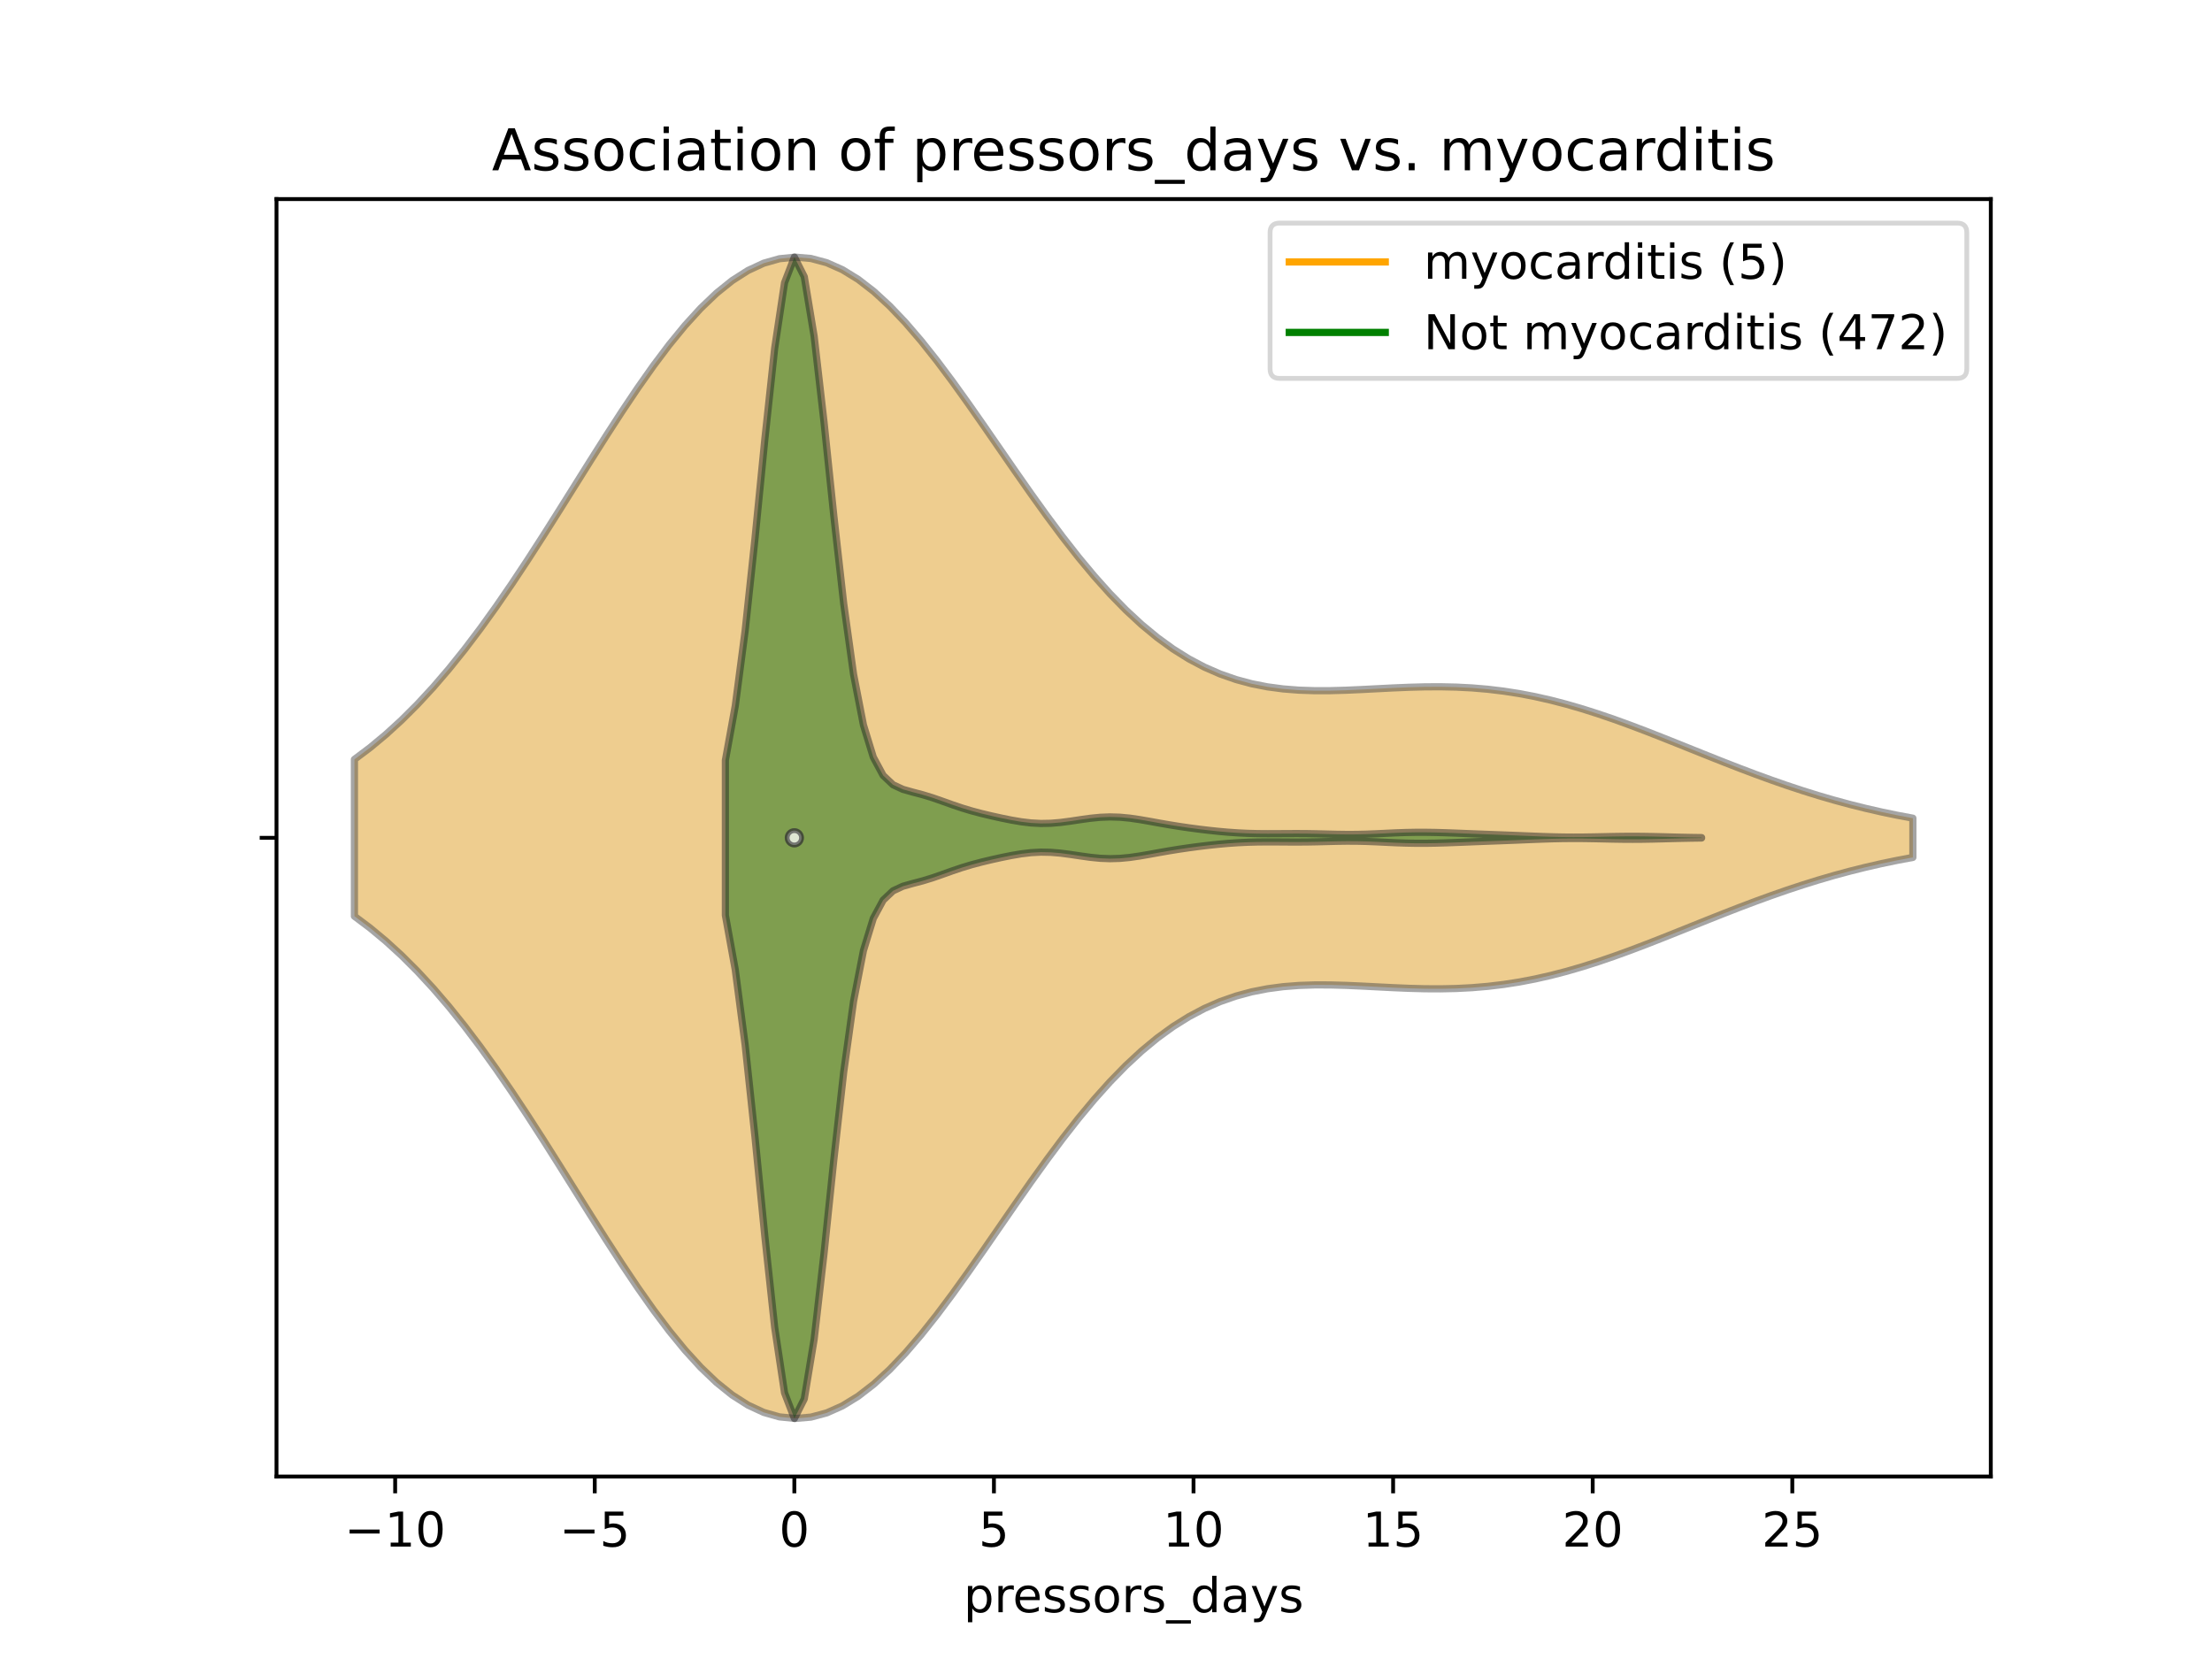 <?xml version="1.0" encoding="utf-8" standalone="no"?>
<!DOCTYPE svg PUBLIC "-//W3C//DTD SVG 1.1//EN"
  "http://www.w3.org/Graphics/SVG/1.1/DTD/svg11.dtd">
<!-- Created with matplotlib (https://matplotlib.org/) -->
<svg height="345.6pt" version="1.1" viewBox="0 0 460.8 345.6" width="460.8pt" xmlns="http://www.w3.org/2000/svg" xmlns:xlink="http://www.w3.org/1999/xlink">
 <defs>
  <style type="text/css">
*{stroke-linecap:butt;stroke-linejoin:round;}
  </style>
 </defs>
 <g id="figure_1">
  <g id="patch_1">
   <path d="M 0 345.6 
L 460.8 345.6 
L 460.8 0 
L 0 0 
z
" style="fill:#ffffff;"/>
  </g>
  <g id="axes_1">
   <g id="patch_2">
    <path d="M 57.6 307.584 
L 414.72 307.584 
L 414.72 41.472 
L 57.6 41.472 
z
" style="fill:#ffffff;"/>
   </g>
   <g id="PolyCollection_1">
    <defs>
     <path d="M 73.833 -154.737 
L 73.833 -187.407 
L 77.112 -189.872 
L 80.391 -192.6 
L 83.671 -195.596 
L 86.95 -198.868 
L 90.229 -202.414 
L 93.509 -206.233 
L 96.788 -210.315 
L 100.067 -214.648 
L 103.347 -219.212 
L 106.626 -223.982 
L 109.905 -228.928 
L 113.185 -234.013 
L 116.464 -239.196 
L 119.743 -244.429 
L 123.023 -249.661 
L 126.302 -254.836 
L 129.581 -259.897 
L 132.861 -264.783 
L 136.14 -269.434 
L 139.42 -273.79 
L 142.699 -277.793 
L 145.978 -281.388 
L 149.258 -284.524 
L 152.537 -287.158 
L 155.816 -289.251 
L 159.096 -290.773 
L 162.375 -291.704 
L 165.654 -292.032 
L 168.934 -291.754 
L 172.213 -290.876 
L 175.492 -289.417 
L 178.772 -287.403 
L 182.051 -284.867 
L 185.33 -281.853 
L 188.61 -278.41 
L 191.889 -274.593 
L 195.168 -270.462 
L 198.448 -266.08 
L 201.727 -261.51 
L 205.006 -256.819 
L 208.286 -252.071 
L 211.565 -247.327 
L 214.844 -242.645 
L 218.124 -238.082 
L 221.403 -233.685 
L 224.682 -229.499 
L 227.962 -225.561 
L 231.241 -221.9 
L 234.52 -218.542 
L 237.8 -215.501 
L 241.079 -212.788 
L 244.358 -210.407 
L 247.638 -208.353 
L 250.917 -206.617 
L 254.196 -205.187 
L 257.476 -204.043 
L 260.755 -203.161 
L 264.034 -202.518 
L 267.314 -202.083 
L 270.593 -201.827 
L 273.872 -201.718 
L 277.152 -201.725 
L 280.431 -201.816 
L 283.71 -201.961 
L 286.99 -202.129 
L 290.269 -202.294 
L 293.548 -202.431 
L 296.828 -202.518 
L 300.107 -202.534 
L 303.386 -202.463 
L 306.666 -202.294 
L 309.945 -202.016 
L 313.224 -201.623 
L 316.504 -201.112 
L 319.783 -200.483 
L 323.062 -199.741 
L 326.342 -198.889 
L 329.621 -197.937 
L 332.9 -196.894 
L 336.18 -195.772 
L 339.459 -194.584 
L 342.739 -193.342 
L 346.018 -192.061 
L 349.297 -190.755 
L 352.577 -189.438 
L 355.856 -188.123 
L 359.135 -186.822 
L 362.415 -185.547 
L 365.694 -184.308 
L 368.973 -183.113 
L 372.253 -181.97 
L 375.532 -180.886 
L 378.811 -179.864 
L 382.091 -178.909 
L 385.37 -178.022 
L 388.649 -177.204 
L 391.929 -176.454 
L 395.208 -175.773 
L 398.487 -175.156 
L 398.487 -166.988 
L 398.487 -166.988 
L 395.208 -166.371 
L 391.929 -165.69 
L 388.649 -164.94 
L 385.37 -164.122 
L 382.091 -163.235 
L 378.811 -162.28 
L 375.532 -161.258 
L 372.253 -160.174 
L 368.973 -159.031 
L 365.694 -157.836 
L 362.415 -156.597 
L 359.135 -155.322 
L 355.856 -154.021 
L 352.577 -152.706 
L 349.297 -151.389 
L 346.018 -150.083 
L 342.739 -148.802 
L 339.459 -147.56 
L 336.18 -146.372 
L 332.9 -145.25 
L 329.621 -144.207 
L 326.342 -143.255 
L 323.062 -142.403 
L 319.783 -141.661 
L 316.504 -141.032 
L 313.224 -140.521 
L 309.945 -140.128 
L 306.666 -139.85 
L 303.386 -139.681 
L 300.107 -139.61 
L 296.828 -139.626 
L 293.548 -139.713 
L 290.269 -139.85 
L 286.99 -140.015 
L 283.71 -140.183 
L 280.431 -140.328 
L 277.152 -140.419 
L 273.872 -140.426 
L 270.593 -140.317 
L 267.314 -140.061 
L 264.034 -139.626 
L 260.755 -138.983 
L 257.476 -138.101 
L 254.196 -136.957 
L 250.917 -135.527 
L 247.638 -133.791 
L 244.358 -131.737 
L 241.079 -129.356 
L 237.8 -126.643 
L 234.52 -123.602 
L 231.241 -120.244 
L 227.962 -116.583 
L 224.682 -112.645 
L 221.403 -108.459 
L 218.124 -104.062 
L 214.844 -99.499 
L 211.565 -94.817 
L 208.286 -90.073 
L 205.006 -85.325 
L 201.727 -80.634 
L 198.448 -76.064 
L 195.168 -71.682 
L 191.889 -67.551 
L 188.61 -63.734 
L 185.33 -60.291 
L 182.051 -57.277 
L 178.772 -54.741 
L 175.492 -52.727 
L 172.213 -51.268 
L 168.934 -50.39 
L 165.654 -50.112 
L 162.375 -50.44 
L 159.096 -51.371 
L 155.816 -52.893 
L 152.537 -54.986 
L 149.258 -57.62 
L 145.978 -60.756 
L 142.699 -64.351 
L 139.42 -68.354 
L 136.14 -72.71 
L 132.861 -77.361 
L 129.581 -82.247 
L 126.302 -87.308 
L 123.023 -92.483 
L 119.743 -97.715 
L 116.464 -102.948 
L 113.185 -108.131 
L 109.905 -113.216 
L 106.626 -118.162 
L 103.347 -122.932 
L 100.067 -127.496 
L 96.788 -131.829 
L 93.509 -135.911 
L 90.229 -139.73 
L 86.95 -143.276 
L 83.671 -146.548 
L 80.391 -149.544 
L 77.112 -152.272 
L 73.833 -154.737 
z
" id="m09651a5073" style="stroke:#4c4c4c;stroke-opacity:0.5;stroke-width:1.5;"/>
    </defs>
    <g clip-path="url(#p5fc889a122)">
     <use style="fill:#df9c20;fill-opacity:0.5;stroke:#4c4c4c;stroke-opacity:0.5;stroke-width:1.5;" x="0" xlink:href="#m09651a5073" y="345.6"/>
    </g>
   </g>
   <g id="PolyCollection_2">
    <defs>
     <path d="M 151.111 -154.93 
L 151.111 -187.214 
L 153.166 -198.541 
L 155.22 -214.155 
L 157.274 -233.356 
L 159.328 -254.081 
L 161.382 -273.081 
L 163.436 -286.701 
L 165.49 -292.032 
L 167.545 -287.955 
L 169.599 -275.559 
L 171.653 -257.724 
L 173.707 -238.079 
L 175.761 -219.858 
L 177.815 -205.121 
L 179.869 -194.576 
L 181.924 -187.865 
L 183.978 -184.061 
L 186.032 -182.121 
L 188.086 -181.166 
L 190.14 -180.588 
L 192.194 -180.048 
L 194.248 -179.419 
L 196.303 -178.705 
L 198.357 -177.969 
L 200.411 -177.277 
L 202.465 -176.66 
L 204.519 -176.117 
L 206.573 -175.628 
L 208.627 -175.174 
L 210.682 -174.76 
L 212.736 -174.411 
L 214.79 -174.166 
L 216.844 -174.057 
L 218.898 -174.097 
L 220.952 -174.27 
L 223.006 -174.54 
L 225.061 -174.849 
L 227.115 -175.135 
L 229.169 -175.341 
L 231.223 -175.422 
L 233.277 -175.362 
L 235.331 -175.167 
L 237.385 -174.87 
L 239.44 -174.515 
L 241.494 -174.142 
L 243.548 -173.784 
L 245.602 -173.452 
L 247.656 -173.152 
L 249.71 -172.879 
L 251.764 -172.633 
L 253.819 -172.416 
L 255.873 -172.233 
L 257.927 -172.092 
L 259.981 -171.996 
L 262.035 -171.943 
L 264.089 -171.927 
L 266.143 -171.934 
L 268.198 -171.948 
L 270.252 -171.955 
L 272.306 -171.941 
L 274.36 -171.905 
L 276.414 -171.853 
L 278.468 -171.803 
L 280.522 -171.774 
L 282.577 -171.781 
L 284.631 -171.829 
L 286.685 -171.911 
L 288.739 -172.009 
L 290.793 -172.103 
L 292.847 -172.175 
L 294.901 -172.214 
L 296.956 -172.216 
L 299.01 -172.184 
L 301.064 -172.126 
L 303.118 -172.051 
L 305.172 -171.97 
L 307.226 -171.888 
L 309.28 -171.809 
L 311.335 -171.733 
L 313.389 -171.656 
L 315.443 -171.576 
L 317.497 -171.492 
L 319.551 -171.409 
L 321.605 -171.332 
L 323.659 -171.27 
L 325.714 -171.23 
L 327.768 -171.214 
L 329.822 -171.224 
L 331.876 -171.255 
L 333.93 -171.297 
L 335.984 -171.341 
L 338.038 -171.372 
L 340.093 -171.384 
L 342.147 -171.371 
L 344.201 -171.336 
L 346.255 -171.288 
L 348.309 -171.234 
L 350.363 -171.184 
L 352.417 -171.144 
L 354.472 -171.114 
L 354.472 -171.03 
L 354.472 -171.03 
L 352.417 -171 
L 350.363 -170.96 
L 348.309 -170.91 
L 346.255 -170.856 
L 344.201 -170.808 
L 342.147 -170.773 
L 340.093 -170.76 
L 338.038 -170.772 
L 335.984 -170.803 
L 333.93 -170.847 
L 331.876 -170.889 
L 329.822 -170.92 
L 327.768 -170.93 
L 325.714 -170.914 
L 323.659 -170.874 
L 321.605 -170.812 
L 319.551 -170.735 
L 317.497 -170.652 
L 315.443 -170.568 
L 313.389 -170.488 
L 311.335 -170.411 
L 309.28 -170.335 
L 307.226 -170.256 
L 305.172 -170.174 
L 303.118 -170.093 
L 301.064 -170.018 
L 299.01 -169.96 
L 296.956 -169.928 
L 294.901 -169.93 
L 292.847 -169.969 
L 290.793 -170.041 
L 288.739 -170.135 
L 286.685 -170.233 
L 284.631 -170.315 
L 282.577 -170.363 
L 280.522 -170.37 
L 278.468 -170.341 
L 276.414 -170.291 
L 274.36 -170.239 
L 272.306 -170.203 
L 270.252 -170.189 
L 268.198 -170.196 
L 266.143 -170.21 
L 264.089 -170.217 
L 262.035 -170.201 
L 259.981 -170.148 
L 257.927 -170.052 
L 255.873 -169.911 
L 253.819 -169.728 
L 251.764 -169.511 
L 249.71 -169.265 
L 247.656 -168.992 
L 245.602 -168.692 
L 243.548 -168.36 
L 241.494 -168.002 
L 239.44 -167.629 
L 237.385 -167.274 
L 235.331 -166.977 
L 233.277 -166.782 
L 231.223 -166.722 
L 229.169 -166.803 
L 227.115 -167.009 
L 225.061 -167.295 
L 223.006 -167.604 
L 220.952 -167.874 
L 218.898 -168.047 
L 216.844 -168.087 
L 214.79 -167.978 
L 212.736 -167.733 
L 210.682 -167.384 
L 208.627 -166.97 
L 206.573 -166.516 
L 204.519 -166.027 
L 202.465 -165.484 
L 200.411 -164.867 
L 198.357 -164.175 
L 196.303 -163.439 
L 194.248 -162.725 
L 192.194 -162.096 
L 190.14 -161.556 
L 188.086 -160.978 
L 186.032 -160.023 
L 183.978 -158.083 
L 181.924 -154.279 
L 179.869 -147.568 
L 177.815 -137.023 
L 175.761 -122.286 
L 173.707 -104.065 
L 171.653 -84.42 
L 169.599 -66.585 
L 167.545 -54.189 
L 165.49 -50.112 
L 163.436 -55.443 
L 161.382 -69.063 
L 159.328 -88.063 
L 157.274 -108.788 
L 155.22 -127.989 
L 153.166 -143.603 
L 151.111 -154.93 
z
" id="m727c249746" style="stroke:#262626;stroke-opacity:0.5;stroke-width:1.5;"/>
    </defs>
    <g clip-path="url(#p5fc889a122)">
     <use style="fill:#107010;fill-opacity:0.5;stroke:#262626;stroke-opacity:0.5;stroke-width:1.5;" x="0" xlink:href="#m727c249746" y="345.6"/>
    </g>
   </g>
   <g id="matplotlib.axis_1">
    <g id="xtick_1">
     <g id="line2d_1">
      <defs>
       <path d="M 0 0 
L 0 3.5 
" id="m7366742294" style="stroke:#000000;stroke-width:0.8;"/>
      </defs>
      <g>
       <use style="stroke:#000000;stroke-width:0.8;" x="82.319" xlink:href="#m7366742294" y="307.584"/>
      </g>
     </g>
     <g id="text_1">
      <!-- −10 -->
      <defs>
       <path d="M 10.594 35.5 
L 73.188 35.5 
L 73.188 27.203 
L 10.594 27.203 
z
" id="DejaVuSans-8722"/>
       <path d="M 12.406 8.297 
L 28.516 8.297 
L 28.516 63.922 
L 10.984 60.406 
L 10.984 69.391 
L 28.422 72.906 
L 38.281 72.906 
L 38.281 8.297 
L 54.391 8.297 
L 54.391 0 
L 12.406 0 
z
" id="DejaVuSans-49"/>
       <path d="M 31.781 66.406 
Q 24.172 66.406 20.328 58.906 
Q 16.5 51.422 16.5 36.375 
Q 16.5 21.391 20.328 13.891 
Q 24.172 6.391 31.781 6.391 
Q 39.453 6.391 43.281 13.891 
Q 47.125 21.391 47.125 36.375 
Q 47.125 51.422 43.281 58.906 
Q 39.453 66.406 31.781 66.406 
z
M 31.781 74.219 
Q 44.047 74.219 50.516 64.516 
Q 56.984 54.828 56.984 36.375 
Q 56.984 17.969 50.516 8.266 
Q 44.047 -1.422 31.781 -1.422 
Q 19.531 -1.422 13.062 8.266 
Q 6.594 17.969 6.594 36.375 
Q 6.594 54.828 13.062 64.516 
Q 19.531 74.219 31.781 74.219 
z
" id="DejaVuSans-48"/>
      </defs>
      <g transform="translate(71.766 322.182)scale(0.1 -0.1)">
       <use xlink:href="#DejaVuSans-8722"/>
       <use x="83.789" xlink:href="#DejaVuSans-49"/>
       <use x="147.412" xlink:href="#DejaVuSans-48"/>
      </g>
     </g>
    </g>
    <g id="xtick_2">
     <g id="line2d_2">
      <g>
       <use style="stroke:#000000;stroke-width:0.8;" x="123.897" xlink:href="#m7366742294" y="307.584"/>
      </g>
     </g>
     <g id="text_2">
      <!-- −5 -->
      <defs>
       <path d="M 10.797 72.906 
L 49.516 72.906 
L 49.516 64.594 
L 19.828 64.594 
L 19.828 46.734 
Q 21.969 47.469 24.109 47.828 
Q 26.266 48.188 28.422 48.188 
Q 40.625 48.188 47.75 41.5 
Q 54.891 34.812 54.891 23.391 
Q 54.891 11.625 47.562 5.094 
Q 40.234 -1.422 26.906 -1.422 
Q 22.312 -1.422 17.547 -0.641 
Q 12.797 0.141 7.719 1.703 
L 7.719 11.625 
Q 12.109 9.234 16.797 8.062 
Q 21.484 6.891 26.703 6.891 
Q 35.156 6.891 40.078 11.328 
Q 45.016 15.766 45.016 23.391 
Q 45.016 31 40.078 35.438 
Q 35.156 39.891 26.703 39.891 
Q 22.75 39.891 18.812 39.016 
Q 14.891 38.141 10.797 36.281 
z
" id="DejaVuSans-53"/>
      </defs>
      <g transform="translate(116.526 322.182)scale(0.1 -0.1)">
       <use xlink:href="#DejaVuSans-8722"/>
       <use x="83.789" xlink:href="#DejaVuSans-53"/>
      </g>
     </g>
    </g>
    <g id="xtick_3">
     <g id="line2d_3">
      <g>
       <use style="stroke:#000000;stroke-width:0.8;" x="165.476" xlink:href="#m7366742294" y="307.584"/>
      </g>
     </g>
     <g id="text_3">
      <!-- 0 -->
      <g transform="translate(162.295 322.182)scale(0.1 -0.1)">
       <use xlink:href="#DejaVuSans-48"/>
      </g>
     </g>
    </g>
    <g id="xtick_4">
     <g id="line2d_4">
      <g>
       <use style="stroke:#000000;stroke-width:0.8;" x="207.055" xlink:href="#m7366742294" y="307.584"/>
      </g>
     </g>
     <g id="text_4">
      <!-- 5 -->
      <g transform="translate(203.874 322.182)scale(0.1 -0.1)">
       <use xlink:href="#DejaVuSans-53"/>
      </g>
     </g>
    </g>
    <g id="xtick_5">
     <g id="line2d_5">
      <g>
       <use style="stroke:#000000;stroke-width:0.8;" x="248.634" xlink:href="#m7366742294" y="307.584"/>
      </g>
     </g>
     <g id="text_5">
      <!-- 10 -->
      <g transform="translate(242.271 322.182)scale(0.1 -0.1)">
       <use xlink:href="#DejaVuSans-49"/>
       <use x="63.623" xlink:href="#DejaVuSans-48"/>
      </g>
     </g>
    </g>
    <g id="xtick_6">
     <g id="line2d_6">
      <g>
       <use style="stroke:#000000;stroke-width:0.8;" x="290.212" xlink:href="#m7366742294" y="307.584"/>
      </g>
     </g>
     <g id="text_6">
      <!-- 15 -->
      <g transform="translate(283.85 322.182)scale(0.1 -0.1)">
       <use xlink:href="#DejaVuSans-49"/>
       <use x="63.623" xlink:href="#DejaVuSans-53"/>
      </g>
     </g>
    </g>
    <g id="xtick_7">
     <g id="line2d_7">
      <g>
       <use style="stroke:#000000;stroke-width:0.8;" x="331.791" xlink:href="#m7366742294" y="307.584"/>
      </g>
     </g>
     <g id="text_7">
      <!-- 20 -->
      <defs>
       <path d="M 19.188 8.297 
L 53.609 8.297 
L 53.609 0 
L 7.328 0 
L 7.328 8.297 
Q 12.938 14.109 22.625 23.891 
Q 32.328 33.688 34.812 36.531 
Q 39.547 41.844 41.422 45.531 
Q 43.312 49.219 43.312 52.781 
Q 43.312 58.594 39.234 62.25 
Q 35.156 65.922 28.609 65.922 
Q 23.969 65.922 18.812 64.312 
Q 13.672 62.703 7.812 59.422 
L 7.812 69.391 
Q 13.766 71.781 18.938 73 
Q 24.125 74.219 28.422 74.219 
Q 39.75 74.219 46.484 68.547 
Q 53.219 62.891 53.219 53.422 
Q 53.219 48.922 51.531 44.891 
Q 49.859 40.875 45.406 35.406 
Q 44.188 33.984 37.641 27.219 
Q 31.109 20.453 19.188 8.297 
z
" id="DejaVuSans-50"/>
      </defs>
      <g transform="translate(325.429 322.182)scale(0.1 -0.1)">
       <use xlink:href="#DejaVuSans-50"/>
       <use x="63.623" xlink:href="#DejaVuSans-48"/>
      </g>
     </g>
    </g>
    <g id="xtick_8">
     <g id="line2d_8">
      <g>
       <use style="stroke:#000000;stroke-width:0.8;" x="373.37" xlink:href="#m7366742294" y="307.584"/>
      </g>
     </g>
     <g id="text_8">
      <!-- 25 -->
      <g transform="translate(367.007 322.182)scale(0.1 -0.1)">
       <use xlink:href="#DejaVuSans-50"/>
       <use x="63.623" xlink:href="#DejaVuSans-53"/>
      </g>
     </g>
    </g>
    <g id="text_9">
     <!-- pressors_days -->
     <defs>
      <path d="M 18.109 8.203 
L 18.109 -20.797 
L 9.078 -20.797 
L 9.078 54.688 
L 18.109 54.688 
L 18.109 46.391 
Q 20.953 51.266 25.266 53.625 
Q 29.594 56 35.594 56 
Q 45.562 56 51.781 48.094 
Q 58.016 40.188 58.016 27.297 
Q 58.016 14.406 51.781 6.484 
Q 45.562 -1.422 35.594 -1.422 
Q 29.594 -1.422 25.266 0.953 
Q 20.953 3.328 18.109 8.203 
z
M 48.688 27.297 
Q 48.688 37.203 44.609 42.844 
Q 40.531 48.484 33.406 48.484 
Q 26.266 48.484 22.188 42.844 
Q 18.109 37.203 18.109 27.297 
Q 18.109 17.391 22.188 11.75 
Q 26.266 6.109 33.406 6.109 
Q 40.531 6.109 44.609 11.75 
Q 48.688 17.391 48.688 27.297 
z
" id="DejaVuSans-112"/>
      <path d="M 41.109 46.297 
Q 39.594 47.172 37.812 47.578 
Q 36.031 48 33.891 48 
Q 26.266 48 22.188 43.047 
Q 18.109 38.094 18.109 28.812 
L 18.109 0 
L 9.078 0 
L 9.078 54.688 
L 18.109 54.688 
L 18.109 46.188 
Q 20.953 51.172 25.484 53.578 
Q 30.031 56 36.531 56 
Q 37.453 56 38.578 55.875 
Q 39.703 55.766 41.062 55.516 
z
" id="DejaVuSans-114"/>
      <path d="M 56.203 29.594 
L 56.203 25.203 
L 14.891 25.203 
Q 15.484 15.922 20.484 11.062 
Q 25.484 6.203 34.422 6.203 
Q 39.594 6.203 44.453 7.469 
Q 49.312 8.734 54.109 11.281 
L 54.109 2.781 
Q 49.266 0.734 44.188 -0.344 
Q 39.109 -1.422 33.891 -1.422 
Q 20.797 -1.422 13.156 6.188 
Q 5.516 13.812 5.516 26.812 
Q 5.516 40.234 12.766 48.109 
Q 20.016 56 32.328 56 
Q 43.359 56 49.781 48.891 
Q 56.203 41.797 56.203 29.594 
z
M 47.219 32.234 
Q 47.125 39.594 43.094 43.984 
Q 39.062 48.391 32.422 48.391 
Q 24.906 48.391 20.391 44.141 
Q 15.875 39.891 15.188 32.172 
z
" id="DejaVuSans-101"/>
      <path d="M 44.281 53.078 
L 44.281 44.578 
Q 40.484 46.531 36.375 47.5 
Q 32.281 48.484 27.875 48.484 
Q 21.188 48.484 17.844 46.438 
Q 14.5 44.391 14.5 40.281 
Q 14.5 37.156 16.891 35.375 
Q 19.281 33.594 26.516 31.984 
L 29.594 31.297 
Q 39.156 29.25 43.188 25.516 
Q 47.219 21.781 47.219 15.094 
Q 47.219 7.469 41.188 3.016 
Q 35.156 -1.422 24.609 -1.422 
Q 20.219 -1.422 15.453 -0.562 
Q 10.688 0.297 5.422 2 
L 5.422 11.281 
Q 10.406 8.688 15.234 7.391 
Q 20.062 6.109 24.812 6.109 
Q 31.156 6.109 34.562 8.281 
Q 37.984 10.453 37.984 14.406 
Q 37.984 18.062 35.516 20.016 
Q 33.062 21.969 24.703 23.781 
L 21.578 24.516 
Q 13.234 26.266 9.516 29.906 
Q 5.812 33.547 5.812 39.891 
Q 5.812 47.609 11.281 51.797 
Q 16.75 56 26.812 56 
Q 31.781 56 36.172 55.266 
Q 40.578 54.547 44.281 53.078 
z
" id="DejaVuSans-115"/>
      <path d="M 30.609 48.391 
Q 23.391 48.391 19.188 42.75 
Q 14.984 37.109 14.984 27.297 
Q 14.984 17.484 19.156 11.844 
Q 23.344 6.203 30.609 6.203 
Q 37.797 6.203 41.984 11.859 
Q 46.188 17.531 46.188 27.297 
Q 46.188 37.016 41.984 42.703 
Q 37.797 48.391 30.609 48.391 
z
M 30.609 56 
Q 42.328 56 49.016 48.375 
Q 55.719 40.766 55.719 27.297 
Q 55.719 13.875 49.016 6.219 
Q 42.328 -1.422 30.609 -1.422 
Q 18.844 -1.422 12.172 6.219 
Q 5.516 13.875 5.516 27.297 
Q 5.516 40.766 12.172 48.375 
Q 18.844 56 30.609 56 
z
" id="DejaVuSans-111"/>
      <path d="M 50.984 -16.609 
L 50.984 -23.578 
L -0.984 -23.578 
L -0.984 -16.609 
z
" id="DejaVuSans-95"/>
      <path d="M 45.406 46.391 
L 45.406 75.984 
L 54.391 75.984 
L 54.391 0 
L 45.406 0 
L 45.406 8.203 
Q 42.578 3.328 38.25 0.953 
Q 33.938 -1.422 27.875 -1.422 
Q 17.969 -1.422 11.734 6.484 
Q 5.516 14.406 5.516 27.297 
Q 5.516 40.188 11.734 48.094 
Q 17.969 56 27.875 56 
Q 33.938 56 38.25 53.625 
Q 42.578 51.266 45.406 46.391 
z
M 14.797 27.297 
Q 14.797 17.391 18.875 11.75 
Q 22.953 6.109 30.078 6.109 
Q 37.203 6.109 41.297 11.75 
Q 45.406 17.391 45.406 27.297 
Q 45.406 37.203 41.297 42.844 
Q 37.203 48.484 30.078 48.484 
Q 22.953 48.484 18.875 42.844 
Q 14.797 37.203 14.797 27.297 
z
" id="DejaVuSans-100"/>
      <path d="M 34.281 27.484 
Q 23.391 27.484 19.188 25 
Q 14.984 22.516 14.984 16.5 
Q 14.984 11.719 18.141 8.906 
Q 21.297 6.109 26.703 6.109 
Q 34.188 6.109 38.703 11.406 
Q 43.219 16.703 43.219 25.484 
L 43.219 27.484 
z
M 52.203 31.203 
L 52.203 0 
L 43.219 0 
L 43.219 8.297 
Q 40.141 3.328 35.547 0.953 
Q 30.953 -1.422 24.312 -1.422 
Q 15.922 -1.422 10.953 3.297 
Q 6 8.016 6 15.922 
Q 6 25.141 12.172 29.828 
Q 18.359 34.516 30.609 34.516 
L 43.219 34.516 
L 43.219 35.406 
Q 43.219 41.609 39.141 45 
Q 35.062 48.391 27.688 48.391 
Q 23 48.391 18.547 47.266 
Q 14.109 46.141 10.016 43.891 
L 10.016 52.203 
Q 14.938 54.109 19.578 55.047 
Q 24.219 56 28.609 56 
Q 40.484 56 46.344 49.844 
Q 52.203 43.703 52.203 31.203 
z
" id="DejaVuSans-97"/>
      <path d="M 32.172 -5.078 
Q 28.375 -14.844 24.75 -17.812 
Q 21.141 -20.797 15.094 -20.797 
L 7.906 -20.797 
L 7.906 -13.281 
L 13.188 -13.281 
Q 16.891 -13.281 18.938 -11.516 
Q 21 -9.766 23.484 -3.219 
L 25.094 0.875 
L 2.984 54.688 
L 12.5 54.688 
L 29.594 11.922 
L 46.688 54.688 
L 56.203 54.688 
z
" id="DejaVuSans-121"/>
     </defs>
     <g transform="translate(200.735 335.861)scale(0.1 -0.1)">
      <use xlink:href="#DejaVuSans-112"/>
      <use x="63.477" xlink:href="#DejaVuSans-114"/>
      <use x="102.34" xlink:href="#DejaVuSans-101"/>
      <use x="163.863" xlink:href="#DejaVuSans-115"/>
      <use x="215.963" xlink:href="#DejaVuSans-115"/>
      <use x="268.062" xlink:href="#DejaVuSans-111"/>
      <use x="329.244" xlink:href="#DejaVuSans-114"/>
      <use x="370.357" xlink:href="#DejaVuSans-115"/>
      <use x="422.457" xlink:href="#DejaVuSans-95"/>
      <use x="472.457" xlink:href="#DejaVuSans-100"/>
      <use x="535.934" xlink:href="#DejaVuSans-97"/>
      <use x="597.213" xlink:href="#DejaVuSans-121"/>
      <use x="656.393" xlink:href="#DejaVuSans-115"/>
     </g>
    </g>
   </g>
   <g id="matplotlib.axis_2">
    <g id="ytick_1">
     <g id="line2d_9">
      <defs>
       <path d="M 0 0 
L -3.5 0 
" id="m4f65ac7a78" style="stroke:#000000;stroke-width:0.8;"/>
      </defs>
      <g>
       <use style="stroke:#000000;stroke-width:0.8;" x="57.6" xlink:href="#m4f65ac7a78" y="174.528"/>
      </g>
     </g>
    </g>
   </g>
   <g id="line2d_10">
    <path clip-path="url(#p5fc889a122)" d="M 165.476 174.528 
L 165.476 174.528 
" style="fill:none;stroke:#ffa500;stroke-linecap:square;stroke-width:1.5;"/>
   </g>
   <g id="line2d_11">
    <path clip-path="url(#p5fc889a122)" d="M 165.476 174.528 
L 165.476 174.528 
" style="fill:none;stroke:#4c4c4c;stroke-linecap:square;stroke-width:4.5;"/>
   </g>
   <g id="line2d_12">
    <path clip-path="url(#p5fc889a122)" d="M 165.476 174.528 
L 165.476 174.528 
" style="fill:none;stroke:#008000;stroke-linecap:square;stroke-width:1.5;"/>
   </g>
   <g id="line2d_13">
    <path clip-path="url(#p5fc889a122)" d="M 165.476 174.528 
L 165.476 174.528 
" style="fill:none;stroke:#262626;stroke-linecap:square;stroke-width:4.5;"/>
   </g>
   <g id="patch_3">
    <path d="M 57.6 307.584 
L 57.6 41.472 
" style="fill:none;stroke:#000000;stroke-linecap:square;stroke-linejoin:miter;stroke-width:0.8;"/>
   </g>
   <g id="patch_4">
    <path d="M 414.72 307.584 
L 414.72 41.472 
" style="fill:none;stroke:#000000;stroke-linecap:square;stroke-linejoin:miter;stroke-width:0.8;"/>
   </g>
   <g id="patch_5">
    <path d="M 57.6 307.584 
L 414.72 307.584 
" style="fill:none;stroke:#000000;stroke-linecap:square;stroke-linejoin:miter;stroke-width:0.8;"/>
   </g>
   <g id="patch_6">
    <path d="M 57.6 41.472 
L 414.72 41.472 
" style="fill:none;stroke:#000000;stroke-linecap:square;stroke-linejoin:miter;stroke-width:0.8;"/>
   </g>
   <g id="PathCollection_1">
    <defs>
     <path d="M 0 1.5 
C 0.398 1.5 0.779 1.342 1.061 1.061 
C 1.342 0.779 1.5 0.398 1.5 0 
C 1.5 -0.398 1.342 -0.779 1.061 -1.061 
C 0.779 -1.342 0.398 -1.5 0 -1.5 
C -0.398 -1.5 -0.779 -1.342 -1.061 -1.061 
C -1.342 -0.779 -1.5 -0.398 -1.5 0 
C -1.5 0.398 -1.342 0.779 -1.061 1.061 
C -0.779 1.342 -0.398 1.5 0 1.5 
z
" id="m2705eb3373" style="stroke:#4c4c4c;stroke-opacity:0.5;"/>
    </defs>
    <g clip-path="url(#p5fc889a122)">
     <use style="fill:#ffffff;fill-opacity:0.5;stroke:#4c4c4c;stroke-opacity:0.5;" x="165.476" xlink:href="#m2705eb3373" y="174.528"/>
    </g>
   </g>
   <g id="PathCollection_2">
    <defs>
     <path d="M 0 1.5 
C 0.398 1.5 0.779 1.342 1.061 1.061 
C 1.342 0.779 1.5 0.398 1.5 0 
C 1.5 -0.398 1.342 -0.779 1.061 -1.061 
C 0.779 -1.342 0.398 -1.5 0 -1.5 
C -0.398 -1.5 -0.779 -1.342 -1.061 -1.061 
C -1.342 -0.779 -1.5 -0.398 -1.5 0 
C -1.5 0.398 -1.342 0.779 -1.061 1.061 
C -0.779 1.342 -0.398 1.5 0 1.5 
z
" id="m3a86ed5762" style="stroke:#262626;stroke-opacity:0.5;"/>
    </defs>
    <g clip-path="url(#p5fc889a122)">
     <use style="fill:#ffffff;fill-opacity:0.5;stroke:#262626;stroke-opacity:0.5;" x="165.476" xlink:href="#m3a86ed5762" y="174.528"/>
    </g>
   </g>
   <g id="text_10">
    <!-- Association of pressors_days vs. myocarditis -->
    <defs>
     <path d="M 34.188 63.188 
L 20.797 26.906 
L 47.609 26.906 
z
M 28.609 72.906 
L 39.797 72.906 
L 67.578 0 
L 57.328 0 
L 50.688 18.703 
L 17.828 18.703 
L 11.188 0 
L 0.781 0 
z
" id="DejaVuSans-65"/>
     <path d="M 48.781 52.594 
L 48.781 44.188 
Q 44.969 46.297 41.141 47.344 
Q 37.312 48.391 33.406 48.391 
Q 24.656 48.391 19.812 42.844 
Q 14.984 37.312 14.984 27.297 
Q 14.984 17.281 19.812 11.734 
Q 24.656 6.203 33.406 6.203 
Q 37.312 6.203 41.141 7.25 
Q 44.969 8.297 48.781 10.406 
L 48.781 2.094 
Q 45.016 0.344 40.984 -0.531 
Q 36.969 -1.422 32.422 -1.422 
Q 20.062 -1.422 12.781 6.344 
Q 5.516 14.109 5.516 27.297 
Q 5.516 40.672 12.859 48.328 
Q 20.219 56 33.016 56 
Q 37.156 56 41.109 55.141 
Q 45.062 54.297 48.781 52.594 
z
" id="DejaVuSans-99"/>
     <path d="M 9.422 54.688 
L 18.406 54.688 
L 18.406 0 
L 9.422 0 
z
M 9.422 75.984 
L 18.406 75.984 
L 18.406 64.594 
L 9.422 64.594 
z
" id="DejaVuSans-105"/>
     <path d="M 18.312 70.219 
L 18.312 54.688 
L 36.812 54.688 
L 36.812 47.703 
L 18.312 47.703 
L 18.312 18.016 
Q 18.312 11.328 20.141 9.422 
Q 21.969 7.516 27.594 7.516 
L 36.812 7.516 
L 36.812 0 
L 27.594 0 
Q 17.188 0 13.234 3.875 
Q 9.281 7.766 9.281 18.016 
L 9.281 47.703 
L 2.688 47.703 
L 2.688 54.688 
L 9.281 54.688 
L 9.281 70.219 
z
" id="DejaVuSans-116"/>
     <path d="M 54.891 33.016 
L 54.891 0 
L 45.906 0 
L 45.906 32.719 
Q 45.906 40.484 42.875 44.328 
Q 39.844 48.188 33.797 48.188 
Q 26.516 48.188 22.312 43.547 
Q 18.109 38.922 18.109 30.906 
L 18.109 0 
L 9.078 0 
L 9.078 54.688 
L 18.109 54.688 
L 18.109 46.188 
Q 21.344 51.125 25.703 53.562 
Q 30.078 56 35.797 56 
Q 45.219 56 50.047 50.172 
Q 54.891 44.344 54.891 33.016 
z
" id="DejaVuSans-110"/>
     <path id="DejaVuSans-32"/>
     <path d="M 37.109 75.984 
L 37.109 68.5 
L 28.516 68.5 
Q 23.688 68.5 21.797 66.547 
Q 19.922 64.594 19.922 59.516 
L 19.922 54.688 
L 34.719 54.688 
L 34.719 47.703 
L 19.922 47.703 
L 19.922 0 
L 10.891 0 
L 10.891 47.703 
L 2.297 47.703 
L 2.297 54.688 
L 10.891 54.688 
L 10.891 58.5 
Q 10.891 67.625 15.141 71.797 
Q 19.391 75.984 28.609 75.984 
z
" id="DejaVuSans-102"/>
     <path d="M 2.984 54.688 
L 12.5 54.688 
L 29.594 8.797 
L 46.688 54.688 
L 56.203 54.688 
L 35.688 0 
L 23.484 0 
z
" id="DejaVuSans-118"/>
     <path d="M 10.688 12.406 
L 21 12.406 
L 21 0 
L 10.688 0 
z
" id="DejaVuSans-46"/>
     <path d="M 52 44.188 
Q 55.375 50.25 60.062 53.125 
Q 64.75 56 71.094 56 
Q 79.641 56 84.281 50.016 
Q 88.922 44.047 88.922 33.016 
L 88.922 0 
L 79.891 0 
L 79.891 32.719 
Q 79.891 40.578 77.094 44.375 
Q 74.312 48.188 68.609 48.188 
Q 61.625 48.188 57.562 43.547 
Q 53.516 38.922 53.516 30.906 
L 53.516 0 
L 44.484 0 
L 44.484 32.719 
Q 44.484 40.625 41.703 44.406 
Q 38.922 48.188 33.109 48.188 
Q 26.219 48.188 22.156 43.531 
Q 18.109 38.875 18.109 30.906 
L 18.109 0 
L 9.078 0 
L 9.078 54.688 
L 18.109 54.688 
L 18.109 46.188 
Q 21.188 51.219 25.484 53.609 
Q 29.781 56 35.688 56 
Q 41.656 56 45.828 52.969 
Q 50 49.953 52 44.188 
z
" id="DejaVuSans-109"/>
    </defs>
    <g transform="translate(102.468 35.472)scale(0.12 -0.12)">
     <use xlink:href="#DejaVuSans-65"/>
     <use x="68.408" xlink:href="#DejaVuSans-115"/>
     <use x="120.508" xlink:href="#DejaVuSans-115"/>
     <use x="172.607" xlink:href="#DejaVuSans-111"/>
     <use x="233.789" xlink:href="#DejaVuSans-99"/>
     <use x="288.77" xlink:href="#DejaVuSans-105"/>
     <use x="316.553" xlink:href="#DejaVuSans-97"/>
     <use x="377.832" xlink:href="#DejaVuSans-116"/>
     <use x="417.041" xlink:href="#DejaVuSans-105"/>
     <use x="444.824" xlink:href="#DejaVuSans-111"/>
     <use x="506.006" xlink:href="#DejaVuSans-110"/>
     <use x="569.385" xlink:href="#DejaVuSans-32"/>
     <use x="601.172" xlink:href="#DejaVuSans-111"/>
     <use x="662.354" xlink:href="#DejaVuSans-102"/>
     <use x="697.559" xlink:href="#DejaVuSans-32"/>
     <use x="729.346" xlink:href="#DejaVuSans-112"/>
     <use x="792.822" xlink:href="#DejaVuSans-114"/>
     <use x="831.686" xlink:href="#DejaVuSans-101"/>
     <use x="893.209" xlink:href="#DejaVuSans-115"/>
     <use x="945.309" xlink:href="#DejaVuSans-115"/>
     <use x="997.408" xlink:href="#DejaVuSans-111"/>
     <use x="1058.59" xlink:href="#DejaVuSans-114"/>
     <use x="1099.703" xlink:href="#DejaVuSans-115"/>
     <use x="1151.803" xlink:href="#DejaVuSans-95"/>
     <use x="1201.803" xlink:href="#DejaVuSans-100"/>
     <use x="1265.279" xlink:href="#DejaVuSans-97"/>
     <use x="1326.559" xlink:href="#DejaVuSans-121"/>
     <use x="1385.738" xlink:href="#DejaVuSans-115"/>
     <use x="1437.838" xlink:href="#DejaVuSans-32"/>
     <use x="1469.625" xlink:href="#DejaVuSans-118"/>
     <use x="1528.805" xlink:href="#DejaVuSans-115"/>
     <use x="1580.904" xlink:href="#DejaVuSans-46"/>
     <use x="1612.691" xlink:href="#DejaVuSans-32"/>
     <use x="1644.479" xlink:href="#DejaVuSans-109"/>
     <use x="1741.891" xlink:href="#DejaVuSans-121"/>
     <use x="1801.07" xlink:href="#DejaVuSans-111"/>
     <use x="1862.252" xlink:href="#DejaVuSans-99"/>
     <use x="1917.232" xlink:href="#DejaVuSans-97"/>
     <use x="1978.512" xlink:href="#DejaVuSans-114"/>
     <use x="2017.875" xlink:href="#DejaVuSans-100"/>
     <use x="2081.352" xlink:href="#DejaVuSans-105"/>
     <use x="2109.135" xlink:href="#DejaVuSans-116"/>
     <use x="2148.344" xlink:href="#DejaVuSans-105"/>
     <use x="2176.127" xlink:href="#DejaVuSans-115"/>
    </g>
   </g>
   <g id="legend_1">
    <g id="patch_7">
     <path d="M 266.578 78.828 
L 407.72 78.828 
Q 409.72 78.828 409.72 76.828 
L 409.72 48.472 
Q 409.72 46.472 407.72 46.472 
L 266.578 46.472 
Q 264.578 46.472 264.578 48.472 
L 264.578 76.828 
Q 264.578 78.828 266.578 78.828 
z
" style="fill:#ffffff;opacity:0.8;stroke:#cccccc;stroke-linejoin:miter;"/>
    </g>
    <g id="line2d_14">
     <path d="M 268.578 54.57 
L 288.578 54.57 
" style="fill:none;stroke:#ffa500;stroke-linecap:square;stroke-width:1.5;"/>
    </g>
    <g id="line2d_15"/>
    <g id="text_11">
     <!-- myocarditis (5) -->
     <defs>
      <path d="M 31 75.875 
Q 24.469 64.656 21.281 53.656 
Q 18.109 42.672 18.109 31.391 
Q 18.109 20.125 21.312 9.062 
Q 24.516 -2 31 -13.188 
L 23.188 -13.188 
Q 15.875 -1.703 12.234 9.375 
Q 8.594 20.453 8.594 31.391 
Q 8.594 42.281 12.203 53.312 
Q 15.828 64.359 23.188 75.875 
z
" id="DejaVuSans-40"/>
      <path d="M 8.016 75.875 
L 15.828 75.875 
Q 23.141 64.359 26.781 53.312 
Q 30.422 42.281 30.422 31.391 
Q 30.422 20.453 26.781 9.375 
Q 23.141 -1.703 15.828 -13.188 
L 8.016 -13.188 
Q 14.5 -2 17.703 9.062 
Q 20.906 20.125 20.906 31.391 
Q 20.906 42.672 17.703 53.656 
Q 14.5 64.656 8.016 75.875 
z
" id="DejaVuSans-41"/>
     </defs>
     <g transform="translate(296.578 58.07)scale(0.1 -0.1)">
      <use xlink:href="#DejaVuSans-109"/>
      <use x="97.412" xlink:href="#DejaVuSans-121"/>
      <use x="156.592" xlink:href="#DejaVuSans-111"/>
      <use x="217.773" xlink:href="#DejaVuSans-99"/>
      <use x="272.754" xlink:href="#DejaVuSans-97"/>
      <use x="334.033" xlink:href="#DejaVuSans-114"/>
      <use x="373.396" xlink:href="#DejaVuSans-100"/>
      <use x="436.873" xlink:href="#DejaVuSans-105"/>
      <use x="464.656" xlink:href="#DejaVuSans-116"/>
      <use x="503.865" xlink:href="#DejaVuSans-105"/>
      <use x="531.648" xlink:href="#DejaVuSans-115"/>
      <use x="583.748" xlink:href="#DejaVuSans-32"/>
      <use x="615.535" xlink:href="#DejaVuSans-40"/>
      <use x="654.549" xlink:href="#DejaVuSans-53"/>
      <use x="718.172" xlink:href="#DejaVuSans-41"/>
     </g>
    </g>
    <g id="line2d_16">
     <path d="M 268.578 69.249 
L 288.578 69.249 
" style="fill:none;stroke:#008000;stroke-linecap:square;stroke-width:1.5;"/>
    </g>
    <g id="line2d_17"/>
    <g id="text_12">
     <!-- Not myocarditis (472) -->
     <defs>
      <path d="M 9.812 72.906 
L 23.094 72.906 
L 55.422 11.922 
L 55.422 72.906 
L 64.984 72.906 
L 64.984 0 
L 51.703 0 
L 19.391 60.984 
L 19.391 0 
L 9.812 0 
z
" id="DejaVuSans-78"/>
      <path d="M 37.797 64.312 
L 12.891 25.391 
L 37.797 25.391 
z
M 35.203 72.906 
L 47.609 72.906 
L 47.609 25.391 
L 58.016 25.391 
L 58.016 17.188 
L 47.609 17.188 
L 47.609 0 
L 37.797 0 
L 37.797 17.188 
L 4.891 17.188 
L 4.891 26.703 
z
" id="DejaVuSans-52"/>
      <path d="M 8.203 72.906 
L 55.078 72.906 
L 55.078 68.703 
L 28.609 0 
L 18.312 0 
L 43.219 64.594 
L 8.203 64.594 
z
" id="DejaVuSans-55"/>
     </defs>
     <g transform="translate(296.578 72.749)scale(0.1 -0.1)">
      <use xlink:href="#DejaVuSans-78"/>
      <use x="74.805" xlink:href="#DejaVuSans-111"/>
      <use x="135.986" xlink:href="#DejaVuSans-116"/>
      <use x="175.195" xlink:href="#DejaVuSans-32"/>
      <use x="206.982" xlink:href="#DejaVuSans-109"/>
      <use x="304.395" xlink:href="#DejaVuSans-121"/>
      <use x="363.574" xlink:href="#DejaVuSans-111"/>
      <use x="424.756" xlink:href="#DejaVuSans-99"/>
      <use x="479.736" xlink:href="#DejaVuSans-97"/>
      <use x="541.016" xlink:href="#DejaVuSans-114"/>
      <use x="580.379" xlink:href="#DejaVuSans-100"/>
      <use x="643.855" xlink:href="#DejaVuSans-105"/>
      <use x="671.639" xlink:href="#DejaVuSans-116"/>
      <use x="710.848" xlink:href="#DejaVuSans-105"/>
      <use x="738.631" xlink:href="#DejaVuSans-115"/>
      <use x="790.73" xlink:href="#DejaVuSans-32"/>
      <use x="822.518" xlink:href="#DejaVuSans-40"/>
      <use x="861.531" xlink:href="#DejaVuSans-52"/>
      <use x="925.154" xlink:href="#DejaVuSans-55"/>
      <use x="988.777" xlink:href="#DejaVuSans-50"/>
      <use x="1052.4" xlink:href="#DejaVuSans-41"/>
     </g>
    </g>
   </g>
  </g>
 </g>
 <defs>
  <clipPath id="p5fc889a122">
   <rect height="266.112" width="357.12" x="57.6" y="41.472"/>
  </clipPath>
 </defs>
</svg>
